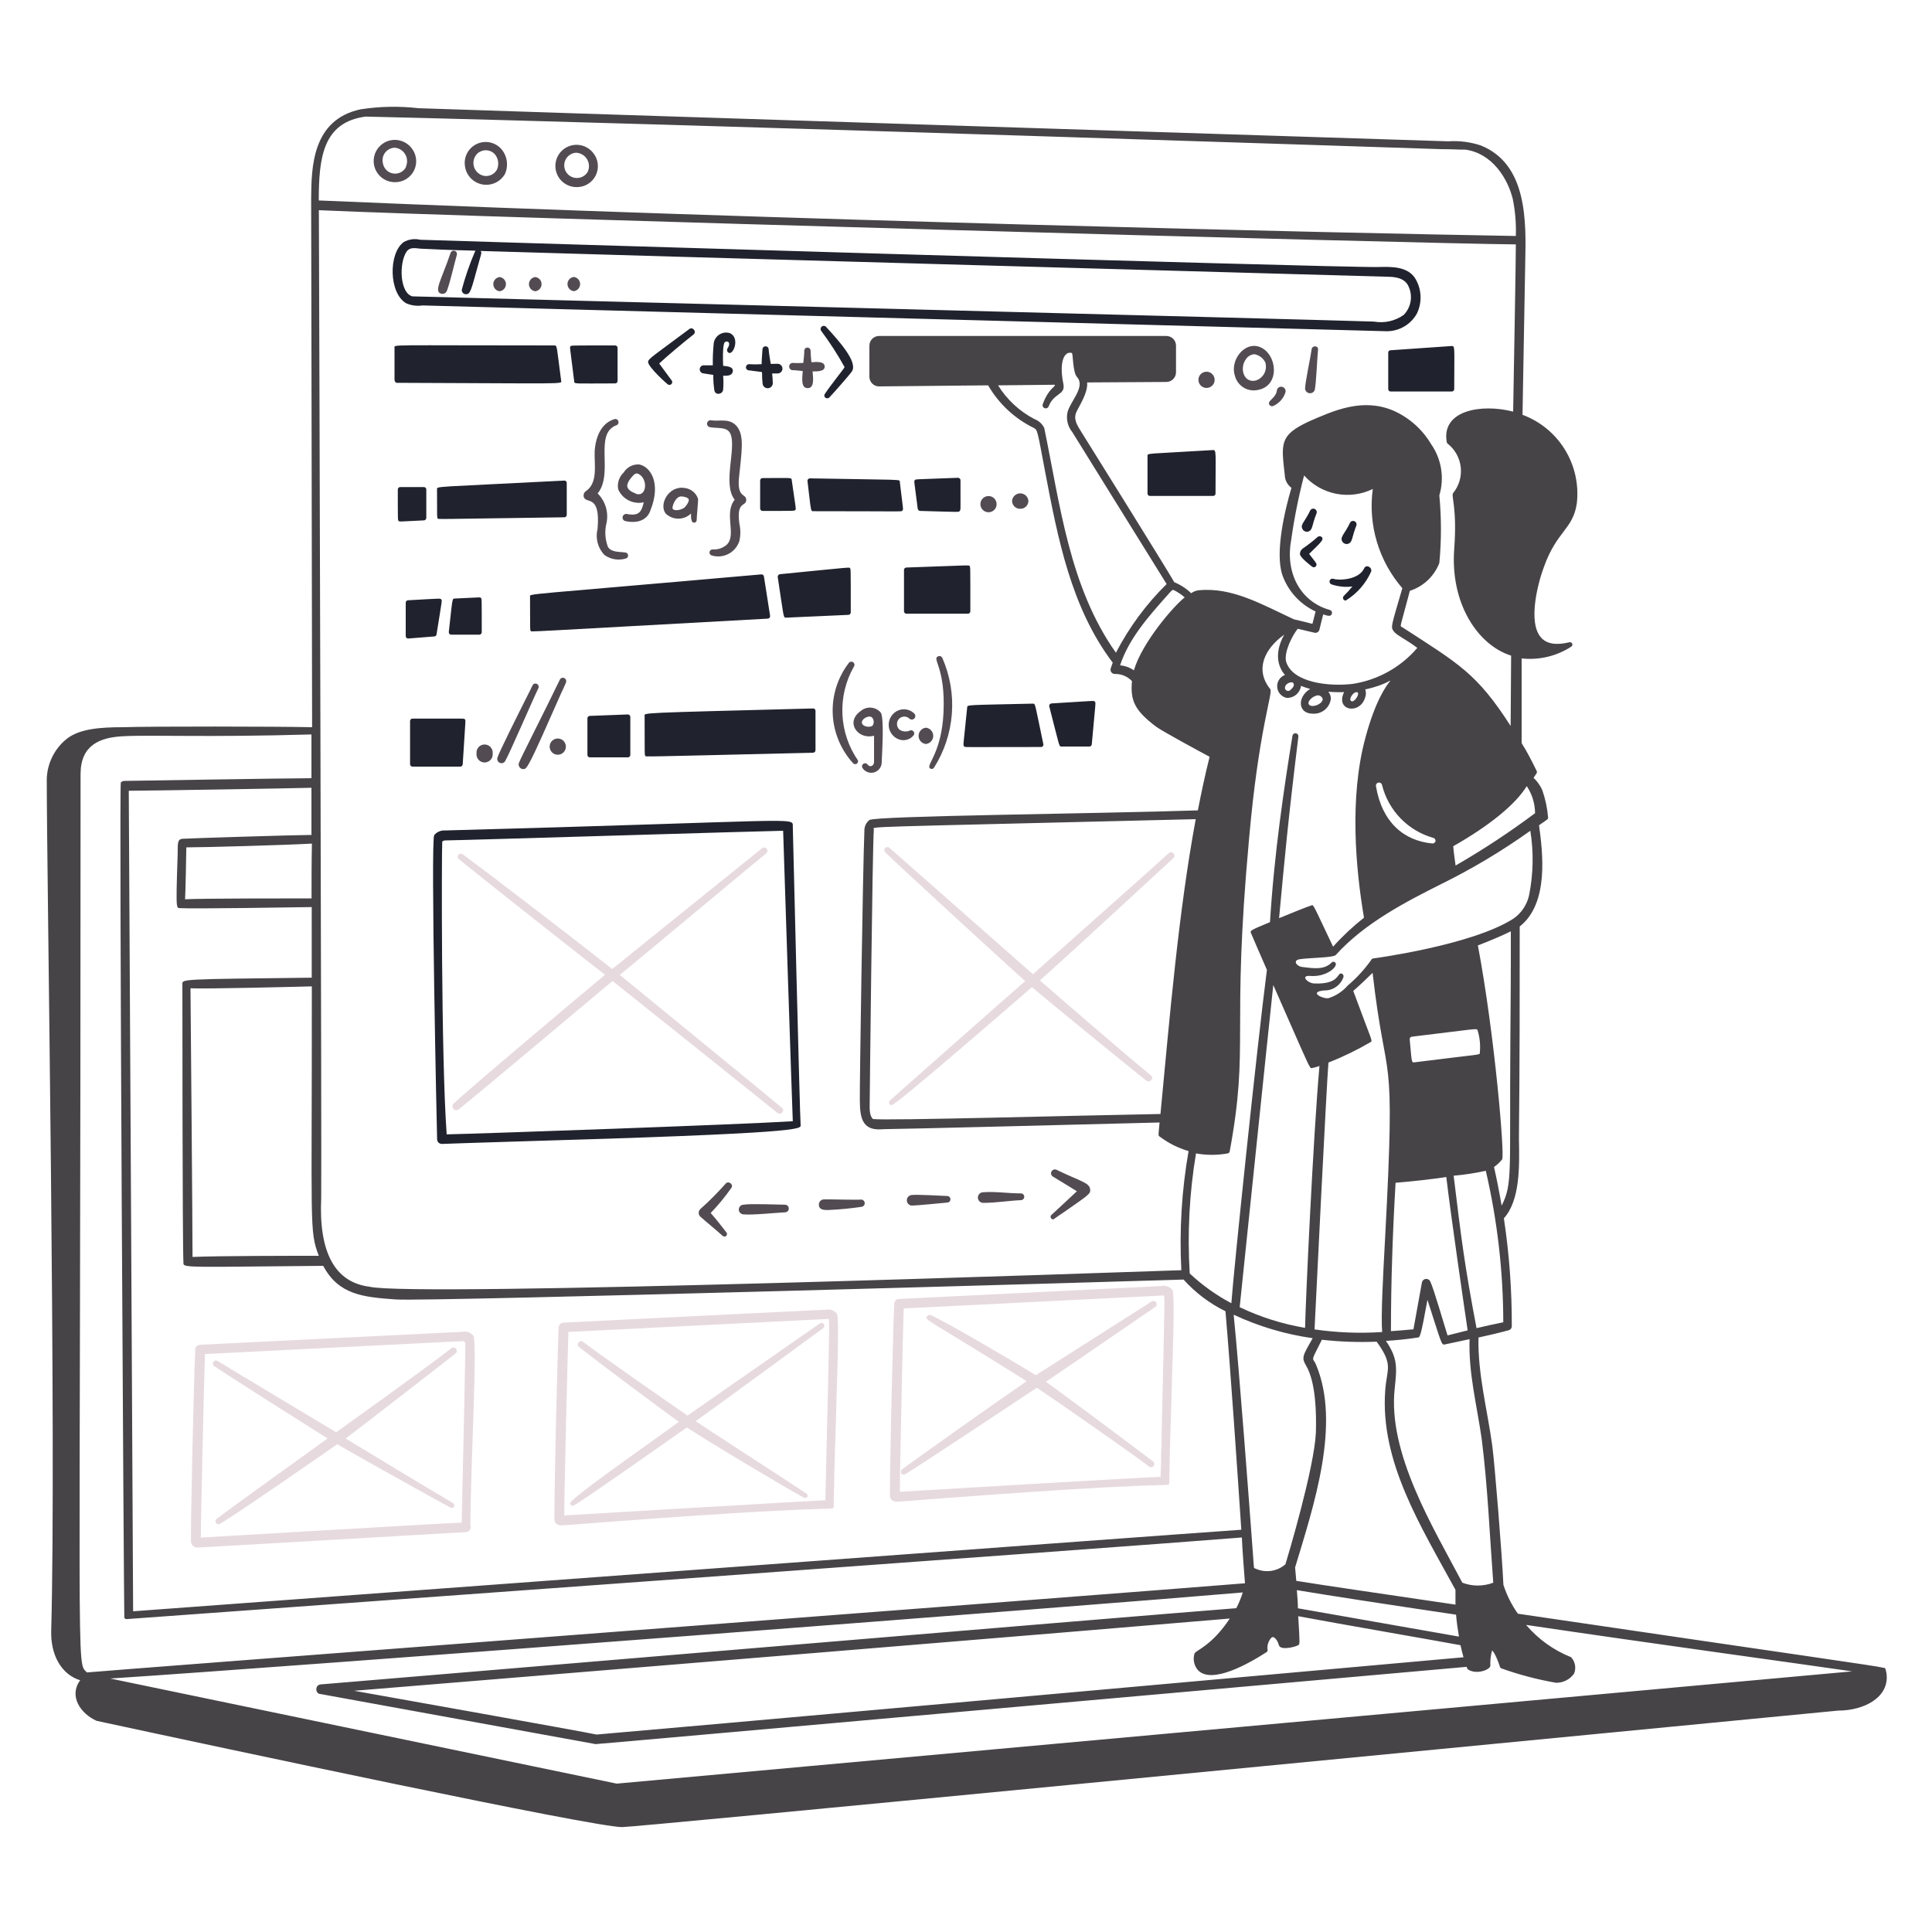 <svg width="164" height="164" viewBox="0 0 164 164" fill="none" xmlns="http://www.w3.org/2000/svg">
<path d="M114.8 49.782C114.567 50.069 114.318 50.343 114.054 50.602C114.026 50.636 114.007 50.677 114.002 50.721C113.996 50.765 114.004 50.809 114.023 50.849C114.042 50.889 114.072 50.922 114.109 50.945C114.147 50.968 114.19 50.98 114.234 50.979C115.185 50.396 115.937 49.538 116.391 48.519C116.506 48.175 115.973 47.863 115.8 48.24C115.349 49.233 113.644 49.29 113.193 49.134C113.131 49.111 113.062 49.114 113.002 49.142C112.942 49.169 112.896 49.22 112.873 49.282C112.85 49.344 112.853 49.412 112.881 49.472C112.908 49.532 112.959 49.579 113.021 49.602C113.592 49.799 114.201 49.861 114.8 49.782ZM111.823 45.6C111.437 45.944 111.029 46.261 110.602 46.551C110.521 46.603 110.456 46.675 110.411 46.76C110.367 46.845 110.345 46.939 110.347 47.035C110.347 47.33 111.381 48.101 111.389 48.109C111.432 48.142 111.486 48.157 111.54 48.154C111.594 48.151 111.645 48.129 111.684 48.091C111.723 48.054 111.748 48.004 111.754 47.95C111.76 47.897 111.747 47.843 111.717 47.798C111.659 47.691 111.331 47.289 111.126 47.019C112.053 46.092 112.471 45.789 112.16 45.559C112.107 45.527 112.045 45.513 111.984 45.52C111.923 45.528 111.866 45.556 111.823 45.6ZM111.11 45.1C111.438 44.952 111.356 44.575 111.75 43.591C111.765 43.556 111.774 43.517 111.775 43.478C111.775 43.44 111.769 43.401 111.754 43.365C111.74 43.329 111.719 43.296 111.692 43.268C111.666 43.24 111.633 43.217 111.598 43.202C111.562 43.186 111.524 43.178 111.485 43.177C111.447 43.176 111.408 43.183 111.372 43.197C111.336 43.211 111.303 43.232 111.275 43.259C111.247 43.286 111.224 43.318 111.208 43.353C110.749 44.313 110.388 44.51 110.536 44.846C110.554 44.902 110.584 44.955 110.623 44.999C110.663 45.043 110.711 45.078 110.766 45.102C110.82 45.127 110.879 45.139 110.938 45.138C110.998 45.138 111.056 45.125 111.11 45.1ZM114.488 46.141C114.816 45.994 114.743 45.608 115.128 44.633C115.16 44.561 115.161 44.479 115.133 44.406C115.104 44.333 115.048 44.275 114.976 44.243C114.905 44.211 114.823 44.21 114.75 44.238C114.677 44.267 114.618 44.323 114.587 44.395C114.21 45.215 113.767 45.559 113.906 45.887C113.925 45.944 113.956 45.996 113.996 46.041C114.036 46.085 114.086 46.12 114.141 46.144C114.196 46.168 114.255 46.18 114.315 46.18C114.375 46.179 114.434 46.166 114.488 46.141ZM47.634 32.316C47.24 29.389 47.314 29.323 47.06 29.323C32.726 29.323 33.489 29.225 33.489 29.528V32.242C33.489 32.357 33.579 32.496 33.694 32.496C48.2 32.546 47.683 32.628 47.634 32.316ZM52.218 29.323C48.298 29.323 48.528 29.323 48.438 29.389C48.347 29.454 48.364 29.331 48.741 32.365C48.741 32.62 48.782 32.546 52.218 32.546C52.272 32.546 52.324 32.524 52.363 32.486C52.401 32.447 52.423 32.395 52.423 32.341V29.52C52.42 29.467 52.398 29.417 52.36 29.38C52.322 29.343 52.271 29.323 52.218 29.323ZM123.23 29.372L118.031 29.733C118.005 29.733 117.98 29.738 117.957 29.748C117.933 29.758 117.912 29.773 117.895 29.791C117.877 29.809 117.863 29.831 117.854 29.855C117.845 29.879 117.841 29.904 117.842 29.93V33.029C117.842 33.084 117.864 33.136 117.902 33.174C117.941 33.213 117.993 33.234 118.047 33.234H123.238C123.292 33.234 123.344 33.213 123.383 33.174C123.421 33.136 123.443 33.084 123.443 33.029C123.443 29.52 123.533 29.364 123.23 29.372ZM36.187 43.968V41.549C36.187 41.495 36.165 41.443 36.127 41.404C36.088 41.366 36.036 41.344 35.982 41.344H33.973C33.918 41.344 33.866 41.366 33.828 41.404C33.789 41.443 33.768 41.495 33.768 41.549C33.768 44.264 33.768 44.132 33.833 44.214C33.899 44.296 33.833 44.28 35.99 44.173C36.042 44.169 36.091 44.146 36.127 44.108C36.164 44.071 36.185 44.021 36.187 43.968ZM47.896 40.795C36.679 41.377 37.097 41.254 37.097 41.549C37.097 44.059 37.097 43.935 37.154 44.009C37.212 44.083 36.58 44.075 47.904 43.911C47.959 43.911 48.011 43.889 48.049 43.851C48.088 43.812 48.109 43.76 48.109 43.706V41C48.111 40.972 48.106 40.944 48.096 40.918C48.085 40.892 48.069 40.868 48.049 40.849C48.029 40.83 48.005 40.815 47.979 40.806C47.952 40.796 47.924 40.792 47.896 40.795ZM64.526 40.787V43.165C64.526 43.219 64.547 43.271 64.586 43.31C64.624 43.348 64.677 43.37 64.731 43.37C67.552 43.37 67.412 43.37 67.502 43.296C67.593 43.222 67.576 43.296 67.207 40.754C67.207 40.508 67.084 40.582 64.747 40.582C64.719 40.579 64.691 40.583 64.664 40.592C64.637 40.602 64.612 40.616 64.592 40.636C64.571 40.655 64.554 40.678 64.543 40.704C64.532 40.73 64.526 40.758 64.526 40.787ZM76.605 43.329C76.695 43.222 76.67 43.329 76.383 40.918C76.383 40.664 76.793 40.754 68.749 40.606C68.72 40.606 68.691 40.612 68.664 40.624C68.638 40.636 68.614 40.653 68.594 40.675C68.575 40.696 68.561 40.722 68.552 40.75C68.543 40.778 68.54 40.807 68.544 40.836C68.856 43.394 68.798 43.394 69.044 43.394C77.08 43.394 76.514 43.46 76.605 43.329ZM78.097 43.37C81.59 43.468 81.377 43.484 81.467 43.37C81.557 43.255 81.533 43.427 81.533 40.762C81.531 40.707 81.507 40.655 81.467 40.617C81.428 40.578 81.375 40.557 81.32 40.557C77.515 40.705 77.736 40.664 77.654 40.762C77.572 40.861 77.597 40.762 77.9 43.165C77.904 43.217 77.925 43.265 77.961 43.303C77.997 43.34 78.045 43.364 78.097 43.37ZM37.056 53.849C37.54 50.815 37.54 50.979 37.45 50.881C37.359 50.782 37.499 50.799 34.629 50.955C34.577 50.959 34.529 50.982 34.494 51.02C34.459 51.058 34.44 51.108 34.44 51.16V53.997C34.44 54.051 34.462 54.103 34.5 54.142C34.539 54.18 34.591 54.202 34.645 54.202L36.9 54.022C36.941 54.013 36.978 53.992 37.006 53.961C37.034 53.93 37.051 53.891 37.056 53.849ZM40.894 53.669C40.894 50.692 40.894 50.856 40.828 50.766C40.762 50.676 40.877 50.709 38.606 50.807C38.368 50.807 38.417 50.807 38.097 53.644C38.094 53.673 38.096 53.703 38.105 53.73C38.114 53.758 38.129 53.784 38.148 53.805C38.167 53.827 38.191 53.844 38.218 53.856C38.244 53.868 38.273 53.874 38.302 53.874H40.688C40.743 53.874 40.795 53.852 40.833 53.814C40.872 53.775 40.894 53.723 40.894 53.669ZM44.993 50.66C44.993 53.628 44.993 53.464 45.051 53.554C45.108 53.644 43.895 53.685 65.182 52.513C65.21 52.511 65.238 52.503 65.263 52.49C65.289 52.476 65.311 52.458 65.329 52.435C65.347 52.413 65.359 52.387 65.367 52.36C65.374 52.332 65.375 52.303 65.371 52.275L64.846 48.929C64.838 48.878 64.81 48.831 64.769 48.799C64.728 48.767 64.676 48.752 64.624 48.757C44.018 50.578 44.993 50.364 44.993 50.66ZM72.218 51.988C72.218 48.093 72.218 48.322 72.152 48.232C72.086 48.142 72.439 48.126 66.207 48.741C66.151 48.749 66.1 48.778 66.065 48.822C66.03 48.866 66.013 48.922 66.018 48.978C66.543 52.414 66.478 52.431 66.724 52.431L72.021 52.193C72.074 52.191 72.124 52.168 72.16 52.13C72.197 52.092 72.218 52.041 72.218 51.988ZM76.736 48.38V51.889C76.736 51.944 76.757 51.996 76.796 52.034C76.834 52.073 76.886 52.094 76.941 52.094H82.164C82.218 52.094 82.271 52.073 82.309 52.034C82.347 51.996 82.369 51.944 82.369 51.889C82.369 47.871 82.369 48.142 82.303 48.052C82.238 47.962 82.623 47.97 76.933 48.175C76.879 48.177 76.829 48.2 76.793 48.238C76.756 48.276 76.736 48.327 76.736 48.38ZM102.959 38.204C97.219 38.556 97.408 38.441 97.408 38.72V41.894C97.408 41.948 97.43 42 97.468 42.039C97.506 42.077 97.558 42.099 97.613 42.099H102.976C103.03 42.099 103.082 42.077 103.121 42.039C103.159 42 103.181 41.948 103.181 41.894C103.181 38.409 103.271 38.187 102.959 38.204ZM39.278 64.878C39.532 60.828 39.541 61.156 39.459 61.065C39.377 60.975 39.705 61 35.014 61C34.96 61 34.908 61.021 34.869 61.06C34.831 61.098 34.809 61.15 34.809 61.205V64.87C34.809 64.924 34.831 64.977 34.869 65.015C34.908 65.053 34.96 65.075 35.014 65.075H39.073C39.126 65.073 39.175 65.052 39.213 65.016C39.251 64.98 39.274 64.93 39.278 64.878ZM50.061 60.77C50.008 60.772 49.958 60.795 49.921 60.833C49.885 60.871 49.864 60.922 49.864 60.975V64.083C49.864 64.137 49.886 64.189 49.924 64.228C49.963 64.266 50.015 64.288 50.069 64.288H53.3C53.354 64.288 53.407 64.266 53.445 64.228C53.483 64.189 53.505 64.137 53.505 64.083V60.852C53.503 60.797 53.48 60.745 53.44 60.707C53.4 60.668 53.347 60.647 53.292 60.647L50.061 60.77ZM69.011 60.139C53.948 60.532 54.719 60.491 54.719 60.786C54.719 64.272 54.719 64.067 54.776 64.157C54.834 64.247 53.956 64.255 69.028 63.894C69.08 63.89 69.129 63.867 69.165 63.829C69.201 63.791 69.223 63.742 69.225 63.689V60.344C69.226 60.316 69.221 60.288 69.211 60.262C69.2 60.236 69.184 60.212 69.164 60.193C69.144 60.173 69.12 60.159 69.094 60.149C69.067 60.14 69.039 60.136 69.011 60.139ZM82.099 60.065C81.754 63.443 81.746 63.238 81.836 63.345C81.926 63.452 81.401 63.41 88.347 63.41C88.381 63.414 88.415 63.408 88.447 63.395C88.478 63.381 88.506 63.36 88.527 63.333C88.548 63.306 88.562 63.275 88.568 63.241C88.574 63.207 88.571 63.172 88.56 63.14C87.838 59.737 87.912 59.72 87.666 59.729C81.926 59.86 82.123 59.811 82.099 60.065ZM90.11 63.37H92.472C92.523 63.37 92.573 63.35 92.611 63.315C92.649 63.28 92.672 63.232 92.677 63.181C93.021 59.417 93.029 59.655 92.931 59.556C92.832 59.458 93.078 59.483 89.249 59.712C89.219 59.715 89.191 59.724 89.165 59.739C89.139 59.754 89.117 59.774 89.1 59.798C89.083 59.822 89.071 59.849 89.066 59.879C89.06 59.908 89.061 59.938 89.069 59.967C89.971 63.468 89.888 63.37 90.11 63.37ZM58.515 27.929C55.457 30.217 55.03 30.438 55.014 30.725C55.014 31.16 56.654 32.628 56.711 32.644C56.757 32.669 56.809 32.678 56.861 32.671C56.912 32.663 56.959 32.639 56.996 32.601C57.032 32.564 57.055 32.516 57.061 32.465C57.068 32.413 57.057 32.361 57.031 32.316C56.777 31.98 56.154 31.135 55.957 30.857C56.359 30.463 58.064 29.02 58.868 28.396C59.163 28.167 58.81 27.708 58.515 27.929ZM70.094 27.716C70.043 27.676 69.98 27.656 69.916 27.658C69.852 27.661 69.791 27.686 69.744 27.729C69.697 27.773 69.666 27.831 69.658 27.895C69.65 27.959 69.665 28.023 69.7 28.077C70.434 29.057 71.1 30.087 71.693 31.16C71.693 31.242 70.496 32.702 70.012 33.448C69.978 33.496 69.965 33.555 69.974 33.613C69.983 33.671 70.014 33.723 70.061 33.759C70.107 33.793 70.163 33.812 70.221 33.812C70.278 33.812 70.334 33.793 70.381 33.759C70.84 33.275 72.144 31.791 72.324 31.512C72.816 30.717 71.242 28.962 70.094 27.716ZM61.968 28.282C61.823 28.235 61.67 28.219 61.52 28.236C61.369 28.253 61.223 28.302 61.093 28.38C60.962 28.457 60.85 28.562 60.763 28.686C60.677 28.811 60.617 28.952 60.59 29.102C60.524 29.736 60.496 30.374 60.508 31.012H59.688C59.607 31.025 59.533 31.066 59.479 31.128C59.426 31.191 59.397 31.27 59.397 31.353C59.397 31.435 59.426 31.514 59.479 31.577C59.533 31.639 59.607 31.68 59.688 31.693L60.549 31.824C60.543 32.263 60.573 32.702 60.639 33.136C60.713 33.579 61.336 33.489 61.385 33.079C61.418 32.686 61.418 32.291 61.385 31.898C61.771 31.898 62.148 31.898 62.205 31.521C62.263 31.143 61.771 31.086 61.385 31.053C61.312 29.348 61.484 29.093 61.517 29.052C61.738 28.88 62.09 29.052 61.763 29.569C61.724 29.626 61.709 29.695 61.722 29.763C61.734 29.83 61.772 29.89 61.828 29.93C62.222 30.225 62.853 28.7 61.968 28.282ZM64.649 30.914C64.294 30.938 63.938 30.938 63.583 30.914C63.513 30.914 63.447 30.942 63.397 30.991C63.348 31.04 63.321 31.107 63.321 31.176C63.321 31.246 63.348 31.313 63.397 31.362C63.447 31.411 63.513 31.439 63.583 31.439L64.403 31.545C64.854 31.611 64.608 31.43 64.731 32.521C64.731 32.636 64.777 32.747 64.858 32.828C64.94 32.91 65.05 32.956 65.165 32.956C65.281 32.956 65.391 32.91 65.473 32.828C65.554 32.747 65.6 32.636 65.6 32.521C65.595 32.247 65.576 31.973 65.543 31.701H66.01C66.119 31.701 66.223 31.658 66.3 31.581C66.377 31.504 66.42 31.4 66.42 31.291C66.42 31.182 66.377 31.078 66.3 31.001C66.223 30.924 66.119 30.881 66.01 30.881C65.329 30.881 65.428 30.93 65.412 30.799C65.346 30.422 65.28 30.036 65.248 29.659C65.248 29.59 65.22 29.523 65.171 29.474C65.121 29.424 65.055 29.397 64.985 29.397C64.915 29.397 64.849 29.424 64.799 29.474C64.75 29.523 64.723 29.59 64.723 29.659C64.682 30.184 64.649 30.717 64.649 30.914Z" fill="#20232e"/>
<path d="M68.88 30.75C68.838 30.41 68.814 30.067 68.806 29.725C68.795 29.662 68.762 29.605 68.714 29.564C68.665 29.524 68.603 29.501 68.54 29.501C68.476 29.501 68.414 29.524 68.366 29.564C68.317 29.605 68.284 29.662 68.273 29.725C68.273 30.094 68.224 30.438 68.191 30.807C67.877 30.827 67.562 30.827 67.248 30.807C67.175 30.819 67.109 30.857 67.061 30.913C67.013 30.969 66.987 31.041 66.987 31.115C66.987 31.189 67.013 31.26 67.061 31.317C67.109 31.373 67.175 31.41 67.248 31.422C67.552 31.422 67.83 31.471 68.142 31.496C68.076 32.218 68.011 32.947 68.56 32.947C69.11 32.947 69.044 32.209 68.978 31.529C69.429 31.529 70.02 31.529 70.003 31.102C69.987 30.676 69.356 30.709 68.88 30.75ZM52.218 35.563C51.184 35.834 50.578 36.859 50.479 38.294C50.438 39.483 50.774 40.992 49.733 41.689C49.661 41.737 49.604 41.806 49.571 41.886C49.537 41.966 49.528 42.054 49.544 42.14C49.692 42.861 50.988 41.828 50.725 44.895C50.626 45.285 50.628 45.694 50.732 46.083C50.835 46.472 51.036 46.828 51.316 47.117C51.574 47.3 51.871 47.422 52.183 47.473C52.496 47.524 52.816 47.503 53.12 47.412C53.176 47.398 53.226 47.365 53.262 47.319C53.297 47.273 53.317 47.216 53.317 47.158C53.317 47.1 53.297 47.043 53.262 46.997C53.226 46.951 53.176 46.918 53.12 46.904C52.554 46.822 51.898 46.904 51.603 46.42C51.352 45.756 51.315 45.031 51.496 44.345C51.578 43.904 51.552 43.45 51.419 43.021C51.286 42.593 51.051 42.203 50.733 41.885C52.136 40.172 50.348 36.769 52.373 36.08C52.426 36.048 52.467 35.999 52.489 35.941C52.511 35.884 52.513 35.82 52.495 35.761C52.477 35.702 52.44 35.651 52.39 35.615C52.34 35.579 52.279 35.561 52.218 35.563ZM62.509 36.145C61.894 35.465 61.033 35.793 60.377 35.678C60.338 35.67 60.299 35.669 60.261 35.677C60.222 35.684 60.185 35.699 60.153 35.72C60.12 35.741 60.092 35.769 60.07 35.801C60.048 35.833 60.032 35.869 60.024 35.908C60.016 35.946 60.015 35.985 60.023 36.024C60.03 36.062 60.044 36.099 60.066 36.132C60.087 36.164 60.115 36.192 60.147 36.215C60.179 36.237 60.215 36.252 60.254 36.26C60.942 36.391 61.713 36.195 62 36.818C62.541 38.015 61.303 41.106 62.369 42.418C61.418 43.575 62.55 45.403 61.697 46.231C61.377 46.514 60.959 46.662 60.532 46.641C60.469 46.63 60.403 46.643 60.349 46.677C60.294 46.711 60.253 46.764 60.235 46.826C60.217 46.887 60.222 46.954 60.249 47.012C60.277 47.071 60.325 47.117 60.385 47.142C60.621 47.218 60.87 47.247 61.118 47.227C61.365 47.207 61.607 47.138 61.828 47.025C62.049 46.911 62.245 46.755 62.405 46.566C62.566 46.376 62.687 46.157 62.763 45.92C62.872 45.44 62.872 44.941 62.763 44.46C62.492 42.5 63.329 43.033 63.345 42.451C63.361 41.869 62.582 42.32 62.722 40.623C62.943 38.4 63.23 36.941 62.509 36.145Z" fill="#534B52"/>
<path d="M54.259 39.425C53.997 39.409 53.736 39.464 53.503 39.585C53.27 39.707 53.075 39.89 52.939 40.114C52.746 40.294 52.603 40.521 52.522 40.772C52.442 41.023 52.427 41.291 52.48 41.549C52.66 41.953 52.974 42.281 53.368 42.48C53.763 42.678 54.214 42.735 54.645 42.64C54.456 43.46 54.235 43.837 53.177 43.624C53.103 43.619 53.031 43.641 52.971 43.685C52.912 43.729 52.871 43.792 52.854 43.864C52.837 43.936 52.846 44.011 52.88 44.077C52.914 44.143 52.969 44.194 53.038 44.222C54.005 44.452 54.923 44.222 55.219 43.304C56.137 41 55.219 39.614 54.259 39.425ZM53.956 41.886C53.423 41.697 53.292 41.475 53.251 41.312C53.21 41.148 53.325 40.852 53.554 40.582C53.784 40.311 53.931 40.123 54.161 40.213C55.03 40.582 54.94 42.255 53.956 41.91V41.886ZM58.146 41.426C56.76 41.18 55.908 42.82 56.506 43.591C56.794 43.871 57.179 44.027 57.58 44.027C57.981 44.027 58.367 43.871 58.655 43.591C58.655 43.796 58.654 44.026 58.704 44.149C58.706 44.206 58.728 44.26 58.768 44.3C58.807 44.341 58.86 44.366 58.917 44.37C58.974 44.37 59.029 44.348 59.071 44.308C59.112 44.269 59.136 44.214 59.138 44.157C59.138 43.845 59.286 42.435 59.253 42.337C59.172 42.096 59.026 41.884 58.83 41.723C58.634 41.562 58.397 41.459 58.146 41.426ZM58.474 42.419C58.474 42.664 58.171 43.058 58.023 43.14C57.613 43.361 57.203 43.345 57.105 43.197C57.006 43.05 57.326 42.14 57.826 42.14C58.015 42.14 58.433 42.222 58.474 42.419ZM106.682 29.381C105.493 29.167 104.378 30.684 104.845 31.963C104.954 32.333 105.19 32.652 105.511 32.865C105.832 33.078 106.217 33.171 106.6 33.128C108.863 32.89 108.396 29.7 106.682 29.381ZM106.6 32.3C105.559 32.546 105.19 31.226 105.78 30.463C105.86 30.348 105.965 30.253 106.087 30.184C106.209 30.116 106.345 30.077 106.485 30.069C106.681 30.105 106.866 30.185 107.026 30.305C107.185 30.424 107.315 30.58 107.404 30.758C107.501 31.069 107.471 31.406 107.321 31.695C107.17 31.984 106.911 32.202 106.6 32.3ZM111.34 29.643C111.266 30.233 110.79 32.431 110.782 33.005C110.793 33.099 110.835 33.187 110.902 33.255C110.969 33.322 111.056 33.365 111.15 33.378C111.245 33.39 111.34 33.37 111.422 33.322C111.504 33.274 111.567 33.2 111.602 33.111C111.733 32.538 111.815 30.266 111.881 29.7C111.946 29.331 111.389 29.29 111.34 29.643ZM108.847 32.841C108.796 32.826 108.744 32.823 108.692 32.831C108.64 32.838 108.591 32.857 108.547 32.886C108.503 32.915 108.466 32.953 108.439 32.998C108.411 33.042 108.394 33.092 108.388 33.144C108.314 33.817 107.51 34.022 107.764 34.374C107.799 34.426 107.852 34.463 107.913 34.478C107.973 34.493 108.037 34.485 108.092 34.456C108.334 34.347 108.55 34.188 108.726 33.991C108.903 33.793 109.036 33.56 109.117 33.308C109.131 33.26 109.135 33.209 109.128 33.159C109.122 33.109 109.106 33.061 109.081 33.018C109.055 32.974 109.022 32.936 108.982 32.906C108.941 32.875 108.896 32.853 108.847 32.841ZM103.107 32.242C103.107 32.06 103.034 31.884 102.905 31.755C102.776 31.626 102.601 31.553 102.418 31.553C102.235 31.553 102.06 31.626 101.931 31.755C101.802 31.884 101.729 32.06 101.729 32.242C101.729 32.425 101.802 32.6 101.931 32.729C102.06 32.859 102.235 32.931 102.418 32.931C102.601 32.931 102.776 32.859 102.905 32.729C103.034 32.6 103.107 32.425 103.107 32.242ZM83.222 42.796C83.222 42.978 83.294 43.154 83.424 43.283C83.553 43.412 83.728 43.484 83.911 43.484C84.093 43.484 84.268 43.412 84.398 43.283C84.527 43.154 84.599 42.978 84.599 42.796C84.599 42.613 84.527 42.438 84.398 42.309C84.268 42.179 84.093 42.107 83.911 42.107C83.728 42.107 83.553 42.179 83.424 42.309C83.294 42.438 83.222 42.613 83.222 42.796ZM41.82 63.96C41.831 63.864 41.821 63.766 41.791 63.674C41.761 63.582 41.713 63.497 41.648 63.425C41.584 63.353 41.505 63.295 41.416 63.256C41.328 63.217 41.232 63.196 41.135 63.196C41.038 63.196 40.943 63.217 40.854 63.256C40.766 63.295 40.687 63.353 40.622 63.425C40.558 63.497 40.509 63.582 40.48 63.674C40.45 63.766 40.44 63.864 40.451 63.96C40.44 64.056 40.45 64.153 40.48 64.246C40.509 64.338 40.558 64.423 40.622 64.495C40.687 64.567 40.766 64.624 40.854 64.664C40.943 64.703 41.038 64.724 41.135 64.724C41.232 64.724 41.328 64.703 41.416 64.664C41.505 64.624 41.584 64.567 41.648 64.495C41.713 64.423 41.761 64.338 41.791 64.246C41.821 64.153 41.831 64.056 41.82 63.96ZM46.658 63.378C46.658 63.56 46.73 63.736 46.86 63.865C46.989 63.994 47.164 64.067 47.347 64.067C47.529 64.067 47.705 63.994 47.834 63.865C47.963 63.736 48.036 63.56 48.036 63.378C48.036 63.195 47.963 63.02 47.834 62.891C47.705 62.761 47.529 62.689 47.347 62.689C47.164 62.689 46.989 62.761 46.86 62.891C46.73 63.02 46.658 63.195 46.658 63.378ZM78.597 61.77C78.426 61.789 78.268 61.87 78.154 61.998C78.039 62.126 77.975 62.292 77.975 62.463C77.975 62.635 78.039 62.801 78.154 62.929C78.268 63.057 78.426 63.138 78.597 63.156C78.768 63.138 78.926 63.057 79.04 62.929C79.155 62.801 79.219 62.635 79.219 62.463C79.219 62.292 79.155 62.126 79.04 61.998C78.926 61.87 78.768 61.789 78.597 61.77ZM86.608 43.189C86.699 43.192 86.79 43.175 86.875 43.142C86.959 43.108 87.036 43.057 87.1 42.993C87.165 42.928 87.216 42.851 87.249 42.767C87.283 42.682 87.299 42.592 87.297 42.501C87.278 42.33 87.198 42.172 87.07 42.057C86.942 41.943 86.776 41.879 86.604 41.879C86.433 41.879 86.267 41.943 86.139 42.057C86.011 42.172 85.93 42.33 85.911 42.501C85.909 42.592 85.926 42.684 85.96 42.769C85.994 42.854 86.046 42.931 86.111 42.996C86.176 43.06 86.254 43.111 86.34 43.144C86.425 43.177 86.517 43.193 86.608 43.189ZM42.41 24.723C42.558 24.706 42.694 24.635 42.793 24.524C42.892 24.413 42.947 24.269 42.947 24.12C42.947 23.971 42.892 23.828 42.793 23.717C42.694 23.606 42.558 23.535 42.41 23.517C42.263 23.535 42.126 23.606 42.028 23.717C41.929 23.828 41.874 23.971 41.874 24.12C41.874 24.269 41.929 24.413 42.028 24.524C42.126 24.635 42.263 24.706 42.41 24.723ZM45.436 24.723C45.584 24.706 45.72 24.635 45.819 24.524C45.918 24.413 45.972 24.269 45.972 24.12C45.972 23.971 45.918 23.828 45.819 23.717C45.72 23.606 45.584 23.535 45.436 23.517C45.288 23.535 45.152 23.606 45.053 23.717C44.954 23.828 44.9 23.971 44.9 24.12C44.9 24.269 44.954 24.413 45.053 24.524C45.152 24.635 45.288 24.706 45.436 24.723ZM48.708 24.715C48.856 24.698 48.992 24.627 49.091 24.515C49.19 24.404 49.244 24.261 49.244 24.112C49.244 23.963 49.19 23.82 49.091 23.709C48.992 23.598 48.856 23.527 48.708 23.509C48.56 23.527 48.424 23.598 48.325 23.709C48.226 23.82 48.172 23.963 48.172 24.112C48.172 24.261 48.226 24.404 48.325 24.515C48.424 24.627 48.56 24.698 48.708 24.715ZM45.699 58.425C45.72 58.382 45.73 58.333 45.727 58.285C45.724 58.236 45.708 58.19 45.682 58.149C45.655 58.109 45.619 58.076 45.576 58.054C45.533 58.032 45.484 58.021 45.436 58.023C45.223 58.023 45.182 58.245 45.018 58.564C43.878 60.828 42.345 63.894 42.23 64.304C42.199 64.391 42.203 64.486 42.24 64.57C42.278 64.654 42.346 64.721 42.431 64.757C42.516 64.792 42.611 64.794 42.697 64.762C42.783 64.73 42.854 64.666 42.894 64.583C43.181 64.132 45.412 58.974 45.699 58.425ZM48.019 57.67C47.995 57.628 47.959 57.593 47.917 57.568C47.875 57.543 47.826 57.53 47.777 57.53C47.728 57.53 47.68 57.543 47.638 57.568C47.595 57.593 47.56 57.628 47.535 57.67C46.182 60.483 44.116 64.493 44.034 64.805C44.022 64.862 44.023 64.922 44.036 64.98C44.05 65.037 44.076 65.091 44.113 65.137C44.15 65.183 44.196 65.221 44.249 65.247C44.302 65.273 44.36 65.287 44.419 65.288C44.739 65.288 44.846 65.182 47.634 58.843C48.027 57.982 48.142 57.859 48.019 57.67ZM72.824 64.542C72.024 63.381 71.568 62.018 71.509 60.609C71.449 59.201 71.789 57.804 72.488 56.58C72.527 56.521 72.541 56.449 72.528 56.38C72.514 56.311 72.473 56.25 72.414 56.211C72.355 56.172 72.284 56.158 72.214 56.171C72.145 56.185 72.084 56.226 72.045 56.285C71.095 57.527 70.615 59.064 70.688 60.626C70.762 62.188 71.385 63.674 72.447 64.821C72.489 64.852 72.54 64.868 72.593 64.868C72.645 64.868 72.696 64.851 72.738 64.82C72.78 64.789 72.811 64.745 72.826 64.695C72.842 64.645 72.841 64.592 72.824 64.542Z" fill="#534B52"/>
<path d="M79.638 55.711C79.064 55.932 80.278 56.613 80.089 60.524C79.925 63.804 78.704 64.846 78.9 65.174C78.921 65.204 78.95 65.229 78.982 65.246C79.015 65.263 79.052 65.272 79.089 65.272C79.126 65.272 79.162 65.263 79.195 65.246C79.228 65.229 79.256 65.204 79.278 65.174C80.152 63.797 80.675 62.227 80.799 60.601C80.924 58.975 80.646 57.343 79.991 55.85C79.962 55.785 79.909 55.734 79.843 55.708C79.777 55.682 79.704 55.683 79.638 55.711ZM73.046 60.368C71.717 61.319 72.841 62.828 74.194 62.451V64.673C74.194 65.01 73.849 65.182 73.644 64.895C73.605 64.842 73.547 64.805 73.482 64.793C73.417 64.781 73.35 64.794 73.294 64.829C73.238 64.864 73.197 64.919 73.18 64.983C73.163 65.047 73.17 65.115 73.201 65.174C73.299 65.334 73.446 65.46 73.62 65.531C73.793 65.603 73.986 65.618 74.168 65.573C74.351 65.528 74.515 65.426 74.636 65.282C74.757 65.138 74.829 64.959 74.841 64.772C74.841 64.509 75.096 60.918 74.759 60.483C74.655 60.362 74.528 60.263 74.385 60.191C74.242 60.12 74.086 60.078 73.926 60.067C73.767 60.056 73.607 60.077 73.456 60.129C73.304 60.181 73.165 60.262 73.046 60.368ZM74.005 60.885C74.094 60.976 74.149 61.094 74.163 61.221C74.176 61.347 74.147 61.474 74.079 61.582C73.898 61.779 73.259 61.713 73.168 61.385C73.078 61.057 73.71 60.68 74.005 60.885ZM76.498 60.229C76.216 60.285 75.96 60.432 75.769 60.647C75.578 60.863 75.462 61.134 75.44 61.421C75.418 61.708 75.49 61.994 75.645 62.236C75.801 62.479 76.031 62.663 76.301 62.763C76.524 62.846 76.769 62.855 76.998 62.789C77.227 62.722 77.428 62.584 77.572 62.394C77.601 62.342 77.613 62.282 77.605 62.224C77.597 62.165 77.57 62.11 77.528 62.069C77.486 62.027 77.432 62 77.373 61.992C77.314 61.984 77.254 61.995 77.203 62.025C76.981 62.156 76.203 62.156 76.145 61.516C76.132 61.389 76.157 61.261 76.219 61.15C76.281 61.038 76.375 60.948 76.49 60.892C76.604 60.835 76.733 60.816 76.859 60.835C76.985 60.854 77.102 60.912 77.195 61C77.252 61.054 77.329 61.083 77.408 61.081C77.488 61.079 77.563 61.045 77.617 60.987C77.671 60.93 77.701 60.853 77.698 60.774C77.696 60.694 77.662 60.619 77.605 60.565C77.461 60.424 77.285 60.32 77.092 60.262C76.9 60.203 76.696 60.192 76.498 60.229ZM37.433 24.928C37.514 24.954 37.601 24.954 37.682 24.928C37.764 24.901 37.834 24.85 37.884 24.78C38.072 24.526 38.614 22.197 38.778 21.64C38.799 21.569 38.792 21.493 38.758 21.427C38.723 21.362 38.664 21.313 38.593 21.291C38.523 21.269 38.446 21.277 38.381 21.311C38.315 21.346 38.266 21.405 38.245 21.476C37.458 23.78 36.81 24.731 37.433 24.928ZM61.59 100.483C60.918 101.244 60.2 101.964 59.442 102.639C59.4 102.68 59.367 102.73 59.344 102.784C59.321 102.838 59.309 102.896 59.309 102.955C59.309 103.014 59.321 103.072 59.344 103.126C59.367 103.18 59.4 103.229 59.442 103.271C60.073 103.836 60.737 104.353 61.344 104.911C61.389 104.945 61.443 104.964 61.5 104.964C61.556 104.964 61.611 104.945 61.656 104.911C61.691 104.868 61.71 104.814 61.71 104.759C61.71 104.704 61.691 104.65 61.656 104.607C61.221 104.041 60.786 103.484 60.327 102.967C60.96 102.31 61.541 101.606 62.066 100.86C62.32 100.54 61.82 100.187 61.59 100.483ZM89.38 103.508C89.478 103.508 89.38 103.508 90.438 102.811C92.397 101.434 92.594 101.344 92.537 100.95C92.463 100.376 91.717 100.286 89.708 99.31C89.632 99.268 89.542 99.257 89.458 99.281C89.374 99.305 89.303 99.361 89.261 99.437C89.219 99.513 89.208 99.603 89.232 99.687C89.256 99.771 89.312 99.842 89.388 99.884C89.765 100.097 90.954 100.843 91.413 101.122C90.225 102.237 89.216 103.164 89.216 103.164C89.194 103.196 89.181 103.233 89.179 103.271C89.176 103.31 89.183 103.348 89.2 103.383C89.216 103.418 89.241 103.448 89.273 103.47C89.305 103.492 89.341 103.505 89.38 103.508ZM83.46 102.106C84.558 102.106 85.6 101.926 86.657 101.877C86.734 101.877 86.807 101.846 86.86 101.793C86.914 101.739 86.945 101.666 86.945 101.59C86.945 101.514 86.914 101.441 86.86 101.387C86.807 101.333 86.734 101.303 86.657 101.303C85.583 101.303 84.558 101.13 83.46 101.204C83.34 101.204 83.225 101.252 83.141 101.336C83.056 101.421 83.008 101.536 83.008 101.655C83.008 101.775 83.056 101.89 83.141 101.974C83.225 102.059 83.34 102.106 83.46 102.106ZM77.367 102.336C77.892 102.336 80.155 102.098 80.401 102.082C80.475 102.082 80.546 102.052 80.598 102C80.65 101.948 80.68 101.877 80.68 101.803C80.68 101.729 80.65 101.658 80.598 101.606C80.546 101.553 80.475 101.524 80.401 101.524C80.155 101.524 77.892 101.376 77.367 101.442C77.259 101.457 77.16 101.51 77.088 101.592C77.016 101.674 76.977 101.78 76.977 101.889C76.977 101.998 77.016 102.103 77.088 102.186C77.16 102.268 77.259 102.321 77.367 102.336ZM69.938 101.811C69.881 101.812 69.824 101.824 69.772 101.847C69.72 101.87 69.672 101.903 69.633 101.944C69.593 101.985 69.562 102.034 69.541 102.087C69.52 102.14 69.51 102.197 69.511 102.254C69.511 102.738 70.011 102.713 70.331 102.713C71.273 102.67 72.211 102.58 73.144 102.442C73.217 102.43 73.283 102.393 73.331 102.337C73.379 102.28 73.405 102.209 73.405 102.135C73.405 102.061 73.379 101.99 73.331 101.933C73.283 101.877 73.217 101.839 73.144 101.827C72.594 101.868 70.463 101.795 69.938 101.811ZM66.633 102.262C66.026 102.262 63.714 102.155 63.123 102.262C63.015 102.262 62.91 102.305 62.834 102.382C62.757 102.459 62.714 102.563 62.714 102.672C62.714 102.781 62.757 102.885 62.834 102.962C62.91 103.039 63.015 103.082 63.123 103.082C63.739 103.164 66.034 102.934 66.633 102.91C66.719 102.91 66.801 102.876 66.862 102.815C66.923 102.754 66.957 102.672 66.957 102.586C66.957 102.5 66.923 102.418 66.862 102.357C66.801 102.296 66.719 102.262 66.633 102.262ZM34.916 12.546C34.725 12.309 34.478 12.124 34.197 12.008C33.916 11.893 33.61 11.85 33.308 11.885C33.006 11.92 32.718 12.031 32.471 12.208C32.223 12.385 32.025 12.621 31.894 12.895C31.763 13.17 31.704 13.473 31.722 13.776C31.74 14.079 31.835 14.373 31.997 14.63C32.16 14.887 32.385 15.098 32.652 15.244C32.918 15.39 33.218 15.466 33.522 15.465C33.862 15.47 34.197 15.378 34.487 15.198C34.776 15.019 35.008 14.76 35.155 14.453C35.302 14.145 35.357 13.802 35.315 13.464C35.272 13.126 35.134 12.807 34.916 12.546ZM34.465 14.186C34.361 14.379 34.2 14.534 34.004 14.631C33.808 14.728 33.586 14.761 33.37 14.726C33.154 14.691 32.955 14.589 32.8 14.435C32.645 14.28 32.541 14.082 32.505 13.866C32.465 13.711 32.461 13.55 32.493 13.393C32.524 13.237 32.59 13.089 32.686 12.962C32.782 12.834 32.906 12.73 33.047 12.657C33.189 12.583 33.346 12.543 33.505 12.538C33.691 12.553 33.87 12.614 34.028 12.715C34.185 12.815 34.315 12.953 34.407 13.115C34.499 13.278 34.55 13.46 34.556 13.646C34.562 13.833 34.522 14.018 34.44 14.186H34.465ZM42.64 12.751C42.404 12.442 42.072 12.219 41.697 12.116C41.322 12.013 40.924 12.036 40.563 12.181C40.202 12.326 39.898 12.586 39.699 12.919C39.5 13.253 39.415 13.643 39.458 14.03C39.495 14.417 39.654 14.783 39.913 15.073C40.171 15.364 40.516 15.565 40.896 15.646C41.277 15.727 41.673 15.685 42.028 15.526C42.383 15.367 42.678 15.098 42.87 14.76C43.013 14.435 43.068 14.077 43.027 13.724C42.987 13.371 42.853 13.035 42.64 12.751ZM40.672 12.923C40.877 12.788 41.123 12.731 41.366 12.761C41.61 12.791 41.834 12.906 42 13.087C42.153 13.267 42.251 13.487 42.283 13.721C42.315 13.955 42.28 14.193 42.181 14.407C42.076 14.591 41.918 14.74 41.728 14.834C41.538 14.927 41.325 14.961 41.115 14.932C40.897 14.895 40.696 14.795 40.535 14.643C40.375 14.492 40.263 14.296 40.214 14.081C40.165 13.866 40.18 13.641 40.259 13.435C40.338 13.229 40.476 13.051 40.656 12.923H40.672ZM50.34 12.964C50.15 12.727 49.903 12.542 49.622 12.427C49.341 12.311 49.036 12.269 48.734 12.303C48.433 12.338 48.145 12.448 47.897 12.624C47.65 12.8 47.451 13.036 47.32 13.31C47.188 13.584 47.129 13.886 47.146 14.189C47.163 14.492 47.257 14.786 47.418 15.043C47.58 15.3 47.804 15.512 48.07 15.659C48.335 15.806 48.634 15.883 48.938 15.883C49.279 15.89 49.615 15.799 49.906 15.62C50.197 15.441 50.43 15.182 50.578 14.875C50.725 14.567 50.782 14.223 50.739 13.884C50.697 13.546 50.558 13.226 50.34 12.964ZM49.88 14.604C49.783 14.76 49.647 14.889 49.486 14.977C49.325 15.066 49.144 15.111 48.96 15.11C48.776 15.108 48.595 15.06 48.436 14.968C48.276 14.877 48.142 14.746 48.048 14.588C47.953 14.431 47.901 14.251 47.895 14.068C47.89 13.884 47.932 13.701 48.017 13.538C48.102 13.375 48.228 13.237 48.382 13.136C48.536 13.036 48.713 12.976 48.897 12.964C49.086 12.971 49.272 13.025 49.435 13.121C49.599 13.218 49.736 13.354 49.834 13.517C49.932 13.68 49.987 13.865 49.995 14.055C50.004 14.244 49.964 14.433 49.88 14.604Z" fill="#534B52"/>
<path d="M120.27 26.625C120.503 26.148 120.611 25.618 120.582 25.087C120.554 24.556 120.39 24.041 120.106 23.591C119.441 22.607 118.105 22.64 117.031 22.665C113.71 22.747 35.752 20.36 35.67 20.352C35.195 20.238 34.693 20.308 34.268 20.549C32.964 21.5 33.005 24.887 34.473 25.74C34.907 25.935 35.388 26.001 35.859 25.928L117.728 28.118C118.245 28.116 118.753 27.977 119.2 27.715C119.647 27.453 120.016 27.077 120.27 26.625ZM40.303 21.394C39.857 22.434 39.487 23.506 39.196 24.6C39.194 24.649 39.202 24.697 39.219 24.743C39.236 24.789 39.262 24.83 39.296 24.866C39.33 24.901 39.37 24.929 39.415 24.948C39.46 24.967 39.508 24.977 39.557 24.977C39.926 24.977 39.992 24.641 40.549 22.624C40.852 21.492 40.934 21.459 40.787 21.303C52.538 21.672 117.687 23.485 117.818 23.493C118.826 23.493 119.376 23.804 119.597 24.387C119.764 24.779 119.811 25.213 119.73 25.632C119.65 26.051 119.447 26.437 119.146 26.74C118.784 26.994 118.375 27.174 117.943 27.27C117.511 27.365 117.064 27.375 116.629 27.298C111.848 27.134 35.096 25.174 35.014 25.157C33.94 24.895 33.85 22.361 34.506 21.369C34.743 21.016 35.104 21.033 35.67 21.107C41 21.369 40.377 21.18 40.303 21.394ZM67.297 70.143C67.297 69.323 67.986 69.683 37.778 70.495C37.604 70.483 37.43 70.512 37.271 70.581C37.111 70.649 36.97 70.755 36.859 70.889C36.547 71.356 37.089 96.481 37.105 96.719C37.109 96.823 37.154 96.921 37.228 96.992C37.303 97.064 37.403 97.104 37.507 97.104C37.507 97.104 40.73 96.989 43.55 96.907C68.306 96.194 67.986 95.841 67.962 95.505C67.896 94.874 67.306 70.577 67.297 70.143ZM37.54 71.455C37.54 71.397 37.696 71.348 37.778 71.34C38.868 71.34 65.51 70.52 66.478 70.52C66.551 72.98 67.24 93.906 67.297 95.177C63.083 95.448 40.984 96.227 37.917 96.292C37.433 89.593 37.49 71.947 37.54 71.455Z" fill="#20232e"/>
<path d="M38.942 94.169C39.581 93.701 51.594 83.599 51.996 83.271C55.17 85.805 64.091 92.93 65.994 94.472C66.289 94.71 66.666 94.284 66.379 94.037C62.984 91.217 54.358 84.198 52.611 82.754C53.431 82.115 63.739 73.488 65.051 72.43C65.329 72.193 64.969 71.783 64.682 72.004C61.295 74.727 53.3 81.18 51.972 82.254C49.43 80.245 41.221 73.923 39.245 72.496C39.19 72.464 39.126 72.453 39.064 72.465C39.001 72.477 38.946 72.511 38.907 72.562C38.867 72.612 38.848 72.674 38.851 72.737C38.855 72.801 38.881 72.861 38.925 72.906C41.738 75.202 51.144 82.599 51.357 82.746C48.667 84.985 39.401 92.783 38.532 93.66C38.464 93.715 38.421 93.794 38.412 93.88C38.403 93.966 38.428 94.052 38.483 94.12C38.537 94.187 38.616 94.23 38.702 94.239C38.788 94.248 38.874 94.223 38.942 94.169ZM97.703 91.29C94.989 89.06 89.347 84.156 88.273 83.222C90.676 81.106 98.113 74.202 99.606 72.841C99.661 72.788 99.693 72.716 99.696 72.64C99.698 72.564 99.67 72.49 99.618 72.435C99.566 72.379 99.493 72.347 99.417 72.344C99.341 72.342 99.267 72.37 99.212 72.422C98.105 73.447 88.011 82.402 87.683 82.697C86.354 81.541 75.899 72.299 75.489 71.955C75.438 71.915 75.374 71.896 75.309 71.901C75.244 71.905 75.184 71.934 75.139 71.981C75.094 72.028 75.068 72.09 75.066 72.154C75.064 72.219 75.087 72.283 75.129 72.332C75.809 73.029 85.231 81.697 87.027 83.279C86.067 84.099 76.564 92.504 75.547 93.406C75.509 93.436 75.482 93.478 75.469 93.524C75.457 93.571 75.461 93.621 75.479 93.665C75.498 93.71 75.531 93.747 75.572 93.771C75.614 93.796 75.663 93.806 75.711 93.8C76.096 93.8 86.838 84.452 87.593 83.796C89.388 85.313 95.702 90.454 97.293 91.725C97.621 91.955 97.998 91.537 97.703 91.29ZM16.843 131.364C16.843 131.364 39.172 130.085 39.573 130.052C39.637 130.047 39.699 130.028 39.754 129.995C39.809 129.962 39.856 129.916 39.89 129.862C39.925 129.808 39.946 129.746 39.952 129.682C39.958 129.619 39.949 129.554 39.926 129.494C39.967 124.082 40.533 113.914 40.188 113.39C40.077 113.253 39.93 113.149 39.764 113.09C39.597 113.031 39.418 113.018 39.245 113.053L16.966 114.152C16.861 114.156 16.762 114.2 16.689 114.275C16.616 114.35 16.574 114.449 16.572 114.554C16.433 117.777 16.146 130.724 16.22 130.954C16.258 131.085 16.341 131.199 16.456 131.274C16.57 131.349 16.707 131.381 16.843 131.364ZM39.499 114.046C39.499 114.718 39.459 117.596 39.188 129.248C36.933 129.338 17.507 130.495 17.048 130.519C17.048 128.789 17.327 116.891 17.401 114.939L39.294 113.841C39.348 113.843 39.399 113.865 39.437 113.903C39.475 113.941 39.497 113.992 39.499 114.046ZM47.076 129.101C47.183 129.486 47.552 129.502 47.937 129.47C71.816 127.616 70.586 128.264 70.75 127.961C70.815 127.83 70.692 128.502 70.979 119.925C70.979 118.867 71.299 111.914 71.037 111.512C70.926 111.374 70.779 111.269 70.613 111.209C70.446 111.15 70.267 111.138 70.094 111.176C69.979 111.176 48.954 112.209 47.822 112.274C47.717 112.276 47.616 112.319 47.541 112.394C47.466 112.469 47.423 112.57 47.421 112.676C47.289 115.702 46.994 128.822 47.076 129.101ZM47.896 128.642C47.896 126.862 48.183 114.939 48.249 113.062L70.258 111.963C70.446 111.963 70.446 110.757 70.061 127.354C67.781 127.452 48.38 128.609 47.872 128.642H47.896ZM75.555 127.1C75.67 127.477 76.031 127.494 76.424 127.461C100.302 125.599 99.073 126.255 99.237 125.952C99.302 125.829 99.179 126.452 99.466 117.924C99.466 116.842 99.786 109.921 99.523 109.503C99.413 109.365 99.266 109.26 99.1 109.201C98.933 109.141 98.753 109.129 98.581 109.167L76.309 110.265C76.203 110.267 76.102 110.31 76.028 110.385C75.953 110.46 75.91 110.561 75.907 110.667C75.768 113.849 75.481 126.796 75.555 127.1ZM76.711 111.069L98.72 109.97C98.909 109.97 98.9 108.781 98.523 125.362C96.268 125.444 76.834 126.6 76.383 126.632C76.359 126.518 76.637 113.045 76.711 111.036V111.069Z" fill="#e7dadf"/>
<path d="M38.327 114.439C35.867 116.35 29.446 120.917 28.536 121.581C27.79 121.13 19.385 116.095 18.475 115.53C18.416 115.492 18.344 115.478 18.276 115.493C18.208 115.508 18.148 115.549 18.11 115.608C18.072 115.666 18.058 115.738 18.073 115.806C18.088 115.875 18.129 115.934 18.188 115.972C19.409 116.792 26.256 121.138 27.806 122.106C27.314 122.459 18.893 128.518 18.393 128.928C18.349 128.963 18.318 129.01 18.303 129.063C18.289 129.116 18.291 129.173 18.31 129.224C18.329 129.276 18.364 129.32 18.41 129.351C18.455 129.382 18.51 129.398 18.565 129.396C18.844 129.396 28.405 122.762 28.626 122.598C30.553 123.721 37.466 127.567 38.228 127.969C38.277 128 38.336 128.013 38.394 128.004C38.451 127.995 38.503 127.965 38.54 127.92C38.564 127.864 38.569 127.801 38.554 127.742C38.54 127.683 38.506 127.63 38.458 127.592C35.408 125.788 32.324 123.918 29.34 122.106C31.119 120.786 38.655 114.906 38.655 114.906C38.717 114.863 38.759 114.797 38.772 114.722C38.785 114.647 38.768 114.571 38.724 114.509C38.681 114.447 38.615 114.405 38.54 114.392C38.465 114.379 38.389 114.396 38.327 114.439ZM69.593 112.34C68.954 112.791 59.106 119.63 58.359 120.163C56.58 118.941 50.791 114.906 49.487 113.898C49.208 113.685 48.872 114.119 49.143 114.332C51.348 116.071 56.4 119.818 57.621 120.696C55.793 122.057 49.643 126.304 48.47 127.469C48.441 127.497 48.421 127.533 48.412 127.573C48.404 127.613 48.407 127.654 48.422 127.692C48.437 127.73 48.463 127.762 48.496 127.785C48.529 127.808 48.569 127.821 48.61 127.821C48.724 127.821 49.323 127.485 58.31 121.171C60.319 122.5 66.814 126.37 68.273 127.149C68.318 127.168 68.369 127.17 68.415 127.155C68.462 127.141 68.501 127.11 68.527 127.068C68.553 127.027 68.563 126.977 68.555 126.929C68.548 126.881 68.523 126.837 68.486 126.805C67.273 125.985 59.655 121.065 59.056 120.638C60.532 119.597 69.29 113.168 69.88 112.742C69.934 112.704 69.97 112.646 69.98 112.581C69.991 112.517 69.976 112.451 69.938 112.397C69.9 112.344 69.842 112.308 69.778 112.297C69.713 112.286 69.647 112.302 69.593 112.34ZM88.011 117.801C90.044 119.162 96.211 123.467 97.539 124.484C97.567 124.507 97.598 124.525 97.632 124.536C97.667 124.547 97.703 124.551 97.739 124.548C97.774 124.544 97.809 124.534 97.841 124.518C97.873 124.501 97.901 124.479 97.924 124.451C97.948 124.424 97.965 124.392 97.976 124.358C97.987 124.324 97.991 124.288 97.988 124.252C97.985 124.216 97.975 124.181 97.958 124.149C97.942 124.117 97.919 124.089 97.892 124.066C96.834 123.246 90.315 118.375 88.781 117.293C89.601 116.76 97.154 111.553 98.056 110.954C98.087 110.935 98.114 110.909 98.135 110.879C98.157 110.85 98.172 110.816 98.18 110.78C98.189 110.744 98.19 110.707 98.184 110.671C98.178 110.635 98.165 110.6 98.146 110.569C98.126 110.537 98.101 110.51 98.071 110.489C98.041 110.467 98.008 110.452 97.972 110.444C97.936 110.435 97.899 110.434 97.863 110.44C97.826 110.446 97.792 110.459 97.76 110.478C97.022 110.962 88.412 116.415 87.92 116.735C86.223 115.669 80.54 112.34 79.015 111.635C78.957 111.606 78.889 111.603 78.828 111.624C78.766 111.646 78.716 111.691 78.687 111.749C78.507 112.094 78.548 111.848 87.15 117.243C84.747 118.883 77.31 124.156 76.555 124.746C76.514 124.789 76.487 124.844 76.478 124.903C76.47 124.961 76.479 125.021 76.506 125.074C76.541 125.126 76.594 125.162 76.655 125.176C76.716 125.19 76.78 125.18 76.834 125.148C77.72 124.64 88.011 117.801 88.011 117.801Z" fill="#e7dadf"/>
<path d="M159.9 141.573C158.998 141.368 154.16 140.712 128.847 136.981C128.312 136.229 127.897 135.399 127.617 134.521C127.51 132.061 126.879 124.254 126.674 122.729C126.264 119.695 125.435 116.661 125.501 113.537C126.378 113.349 127.248 113.143 128.084 112.914C128.155 112.891 128.218 112.846 128.262 112.786C128.306 112.726 128.33 112.653 128.33 112.578C128.341 109.512 128.116 106.45 127.658 103.418C129.035 101.893 128.986 99.023 128.937 96.686C128.937 94.554 129.011 93.062 129.002 78.646C131.52 76.67 130.946 72.283 130.642 70.052C131.372 69.544 131.405 69.544 131.413 69.421C131.35 68.621 131.185 67.833 130.921 67.076C130.747 66.678 130.493 66.321 130.175 66.026C130.454 65.616 130.503 65.584 130.446 65.452C129.978 64.493 129.626 63.812 129.166 63.083V55.891C130.638 56.053 132.121 55.703 133.365 54.899C133.41 54.875 133.444 54.835 133.462 54.787C133.479 54.739 133.478 54.687 133.458 54.639C133.439 54.592 133.402 54.554 133.356 54.532C133.31 54.511 133.258 54.507 133.209 54.522C132.094 54.792 131.29 54.661 130.815 54.12C129.642 52.808 130.593 49.347 131.061 48.117C132.159 45.051 133.521 44.944 133.849 42.738C134.035 41.149 133.682 39.542 132.846 38.177C132.011 36.812 130.741 35.768 129.24 35.211C129.24 35.145 129.462 22.706 129.47 22.32C129.552 18.786 129.658 13.948 125.706 12.349C124.814 12.051 123.872 11.931 122.934 11.996C122.762 11.996 36.121 9.225 35.514 9.184C33.877 8.996 32.222 9.029 30.594 9.282C26.494 10.168 26.437 14.202 26.412 16.826C26.412 17.048 26.461 39.942 26.494 61.73C23.731 61.664 12.718 61.648 10.414 61.73C8.471 61.73 6.773 61.869 5.691 62.697C5.162 63.115 4.734 63.645 4.436 64.249C4.138 64.854 3.978 65.517 3.969 66.19C3.969 74.218 4.789 122.385 4.346 138.424C4.289 140.507 5.223 142.147 6.806 142.631C5.83 143.951 6.806 145.451 8.2 146.075C18.999 148.403 50.332 155.095 52.808 155.095C54.079 155.095 117.883 148.887 156.038 145.206C158.235 145.206 160.408 144.082 160.138 142.048C160.039 141.556 160.039 141.606 159.9 141.573ZM125.78 122.18C126.288 126.206 126.452 130.298 126.756 134.349C125.911 134.671 124.977 134.671 124.132 134.349C121.672 129.683 117.777 123.352 118.392 117.85C118.58 116.079 118.654 115.3 117.645 113.824C118.523 113.767 119.417 113.685 120.351 113.537C120.524 113.537 120.589 113.537 121.171 110.339C122.344 113.947 122.344 114.193 122.631 114.127L124.747 113.677C124.64 116.555 125.386 119.367 125.78 122.18ZM101.68 141.762C102.844 143.024 106.059 141.187 107.51 140.244C107.542 140.225 107.568 140.197 107.584 140.164C107.6 140.13 107.606 140.093 107.6 140.056C107.575 139.885 107.585 139.711 107.63 139.545C107.675 139.378 107.754 139.223 107.863 139.088C107.884 139.056 107.912 139.029 107.945 139.008C107.977 138.986 108.013 138.972 108.051 138.965C108.183 138.965 108.437 139.203 108.56 139.654C108.683 140.105 109.864 139.834 110.2 139.654C110.339 139.572 110.347 139.588 110.2 137.194C113.939 137.891 121.311 139.162 123.976 139.654C124.058 140.007 124.14 140.351 124.23 140.679C115.21 141.499 52.218 147.124 50.635 147.239C49.708 147.026 30.725 143.639 30.061 143.524C47.33 142.106 92.439 138.416 104.394 137.391C102.803 139.785 101.45 140.097 101.393 140.376C101.322 140.612 101.312 140.863 101.362 141.105C101.412 141.347 101.521 141.572 101.68 141.762ZM100.286 107.822C95.612 107.978 35.006 110.126 31.365 109.224C28.429 108.855 27.052 106.321 27.265 101.696C27.314 99.236 27.109 27.372 27.068 17.843C40.401 18.45 120.048 20.672 128.674 20.746C128.674 22.263 128.535 29.766 128.445 34.94C125.706 34.235 122.319 34.85 122.811 37.539C122.82 37.584 122.843 37.624 122.877 37.654C123.187 37.897 123.446 38.198 123.638 38.541C123.83 38.885 123.952 39.263 123.996 39.654C124.04 40.045 124.006 40.44 123.896 40.818C123.785 41.196 123.601 41.547 123.353 41.853C123.156 42.082 123.705 43.083 123.443 46.592C123.09 51.307 125.509 54.792 128.273 55.653C128.273 56.719 128.232 60.688 128.232 61.623C125.353 57.138 123.836 56.358 119.048 53.251C118.802 53.087 118.793 53.521 119.679 50.151C120.246 49.969 120.765 49.663 121.197 49.254C121.63 48.845 121.966 48.345 122.18 47.789C122.361 45.88 122.361 43.959 122.18 42.05C122.399 41.319 122.45 40.549 122.329 39.797C122.208 39.044 121.919 38.329 121.483 37.703C120.734 36.438 119.607 35.44 118.26 34.85C115.645 33.751 113.217 34.85 111.069 35.793C108.609 36.949 108.757 37.646 109.06 40.319C109.064 40.532 109.116 40.742 109.215 40.931C109.313 41.12 109.454 41.284 109.626 41.41C109.052 43.337 108.224 46.888 108.847 48.79C109.086 49.472 109.459 50.1 109.945 50.635C110.431 51.17 111.02 51.602 111.676 51.906C111.618 52.152 111.495 52.611 111.405 52.956C111.003 52.849 110.265 52.669 109.831 52.57C107.067 51.283 104.558 49.815 101.721 50.11C101.502 50.141 101.293 50.226 101.114 50.356C100.699 49.957 100.212 49.64 99.679 49.421C99.236 48.601 91.873 36.793 91.783 36.654C91.414 36.072 91.102 35.563 91.373 34.973C91.643 34.383 92.365 33.333 92.283 32.464L99.007 32.423C99.224 32.423 99.433 32.336 99.587 32.182C99.74 32.029 99.827 31.82 99.827 31.603V29.34C99.827 29.122 99.74 28.913 99.587 28.76C99.433 28.606 99.224 28.52 99.007 28.52H74.62C74.403 28.52 74.194 28.606 74.04 28.76C73.886 28.913 73.8 29.122 73.8 29.34V31.98C73.8 32.197 73.886 32.406 74.04 32.56C74.194 32.714 74.403 32.8 74.62 32.8L83.878 32.71C84.779 34.269 86.124 35.524 87.74 36.318C88.084 36.498 88.052 36.523 88.716 40.041C89.798 45.707 90.913 51.57 94.456 56.252C94.39 56.416 94.341 56.58 94.284 56.744C94.267 56.798 94.263 56.856 94.273 56.913C94.283 56.969 94.306 57.022 94.34 57.068C94.375 57.114 94.419 57.15 94.471 57.175C94.522 57.2 94.579 57.213 94.636 57.211C94.907 57.204 95.177 57.254 95.427 57.358C95.677 57.463 95.903 57.62 96.088 57.818C95.948 59.417 96.26 60.278 98.154 61.697C98.63 62.049 101.836 63.796 102.68 64.239C102.303 65.731 101.983 67.256 101.68 68.79C93.078 69.077 74.259 69.249 73.8 69.61C73.663 69.718 73.553 69.856 73.479 70.014C73.405 70.172 73.369 70.346 73.374 70.52C73.242 73.8 72.964 92.529 72.988 93.39C72.988 95.03 73.259 96.03 75.005 95.85C76.276 95.85 91.988 95.448 98.433 95.284C98.334 96.366 98.302 96.383 98.433 96.473C99.17 97.033 100.004 97.453 100.893 97.711C100.309 101.048 100.103 104.439 100.278 107.822H100.286ZM114.8 58.056C112.84 58.285 109.732 57.974 109.175 56.17C108.962 55.35 109.741 53.882 110.159 53.374L111.586 53.71C111.673 53.73 111.764 53.715 111.84 53.67C111.917 53.624 111.972 53.55 111.996 53.464C112.102 53.005 112.233 52.513 112.324 52.152C112.643 52.258 112.988 52.39 113.062 52.086C113.07 52.054 113.072 52.02 113.068 51.987C113.064 51.954 113.053 51.922 113.036 51.893C113.019 51.864 112.997 51.839 112.97 51.818C112.944 51.798 112.914 51.783 112.881 51.775C110.421 51.094 109.085 48.675 109.601 45.862C109.859 44.008 110.226 42.171 110.7 40.36C111.414 41.161 112.37 41.707 113.422 41.914C114.475 42.121 115.566 41.979 116.53 41.508C116.326 43.01 116.444 44.537 116.877 45.99C117.309 47.442 118.047 48.785 119.039 49.93C118.08 53.21 118.047 53.21 118.293 53.571C118.539 53.931 119.367 54.276 120.31 54.997C118.901 56.646 116.945 57.732 114.8 58.056ZM114.8 59.532C114.374 59.532 114.8 58.753 115.153 58.753C115.505 58.753 115.079 59.507 114.8 59.532ZM112.283 59.327C112.283 59.753 111.463 60.073 111.167 59.86C110.872 59.647 111.323 59.147 111.766 59.04C111.871 59.012 111.984 59.026 112.079 59.08C112.174 59.134 112.244 59.222 112.274 59.327H112.283ZM109.527 58.581C109.494 58.61 109.454 58.631 109.41 58.642C109.367 58.652 109.322 58.653 109.278 58.642C109.235 58.632 109.195 58.611 109.161 58.582C109.127 58.553 109.101 58.516 109.085 58.474C108.994 58.039 109.642 57.802 109.773 57.974C109.905 58.146 109.806 58.343 109.519 58.581H109.527ZM121.688 71.127C121.741 71.149 121.786 71.186 121.817 71.235C121.848 71.283 121.863 71.34 121.86 71.397C121.845 71.453 121.814 71.502 121.77 71.539C121.726 71.575 121.671 71.597 121.614 71.602C119.154 71.381 117.309 69.782 116.801 66.74C116.788 66.671 116.802 66.6 116.842 66.543C116.881 66.485 116.941 66.445 117.01 66.432C117.078 66.419 117.149 66.434 117.207 66.473C117.265 66.512 117.304 66.573 117.317 66.641C117.583 67.708 118.127 68.685 118.893 69.473C119.659 70.261 120.621 70.832 121.68 71.127H121.688ZM89.544 32.66C89.593 32.865 89.011 32.939 88.503 34.342C88.49 34.406 88.501 34.473 88.533 34.53C88.566 34.587 88.619 34.63 88.681 34.651C88.743 34.672 88.811 34.67 88.872 34.645C88.933 34.619 88.982 34.573 89.011 34.514C89.446 33.333 90.462 33.554 90.266 32.595C89.88 30.733 90.339 29.774 90.979 29.963C91.102 29.963 91.036 31.603 91.438 32.021C92.152 32.841 90.856 34.071 90.618 34.981C90.552 35.278 90.555 35.586 90.626 35.881C90.697 36.177 90.835 36.452 91.028 36.687C91.184 36.925 98.539 48.806 99.031 49.577C97.298 51.282 95.846 53.249 94.726 55.407C90.758 49.807 89.979 42.763 88.642 36.334C88.476 35.986 88.183 35.716 87.822 35.58C86.549 34.92 85.478 33.928 84.722 32.71L89.544 32.66ZM99.081 50.545C99.45 50.135 99.491 50.053 99.63 50.086C99.966 50.255 100.28 50.464 100.565 50.709C99.597 51.471 96.949 54.546 96.252 56.9C95.902 56.662 95.499 56.516 95.079 56.473C95.833 54.194 97.49 52.34 99.081 50.545ZM98.507 94.562C91.865 94.677 75.153 95.144 74.103 94.989C73.8 94.718 73.816 94.12 73.825 93.636C73.825 93.546 74.054 71.807 74.177 70.413C74.177 70.135 72.144 70.257 101.5 69.536C100.04 77.449 99.318 86.043 98.507 94.562ZM101.524 97.908C102.413 98.071 103.325 98.071 104.214 97.908C104.257 97.901 104.297 97.881 104.328 97.85C104.359 97.819 104.379 97.779 104.386 97.736C106.075 88.552 104.501 87.896 106.026 71.225C106.846 61.885 108.076 58.802 107.83 58.499C106.502 56.859 107.322 55.079 109.011 53.874C108.191 55.35 108.42 56.547 109.076 57.293C108.872 57.369 108.697 57.509 108.578 57.693C108.459 57.876 108.402 58.093 108.416 58.311C108.429 58.529 108.513 58.737 108.654 58.903C108.795 59.07 108.987 59.187 109.199 59.237C109.496 59.256 109.789 59.161 110.019 58.973C110.249 58.784 110.399 58.515 110.438 58.22C110.692 58.323 110.952 58.411 111.217 58.482C110.11 59.138 110.142 60.581 111.438 60.581C111.805 60.606 112.167 60.489 112.452 60.257C112.737 60.024 112.922 59.691 112.971 59.327C112.971 58.45 112.053 58.802 114.095 58.753C113.316 60.336 115.456 60.713 115.891 59.179C115.966 58.967 115.966 58.735 115.891 58.523C119.679 57.703 117.604 56.219 115.891 62.672C114.538 67.707 115.071 73.71 115.784 77.9C114.84 78.643 113.962 79.466 113.16 80.36C112.225 78.4 111.823 77.514 111.618 77.129C111.413 76.744 111.405 76.834 111.29 76.867C110.856 77.014 109.691 77.474 108.576 77.941C109.044 72.931 109.314 69.856 110.216 62.517C110.222 62.453 110.203 62.389 110.163 62.339C110.124 62.288 110.067 62.255 110.004 62.244C109.941 62.234 109.876 62.248 109.823 62.283C109.769 62.318 109.731 62.373 109.716 62.435C109.003 66.814 108.158 72.48 107.805 78.277C106.985 78.621 106.559 78.794 106.346 78.917C106.133 79.04 106.149 79.097 106.19 79.204C106.37 79.638 106.895 80.844 107.543 82.328C106.723 88.65 104.722 107.846 104.525 110.626C103.241 109.944 102.053 109.095 100.991 108.101C100.782 104.694 100.961 101.274 101.524 97.908ZM114.874 84.115C115.333 83.722 116.055 83.033 116.514 82.582C117.686 92.857 118.498 87.888 117.572 105.157C117.383 108.65 117.219 111.717 117.326 113.07C115.41 113.198 113.486 113.123 111.586 112.848C111.684 110.757 112.602 92.16 112.766 90.2C114.006 89.709 115.207 89.125 116.358 88.453C116.522 88.306 116.481 88.486 114.874 84.115ZM123.549 134.956V136.21C117.449 135.308 112.348 134.57 110.036 134.193C109.995 133.701 109.962 133.299 109.937 133.053C111.512 127.83 113.841 120.892 111.709 115.833C111.422 115.144 111.192 115.759 112.209 113.726C113.752 113.899 115.306 113.954 116.858 113.89C118.31 115.882 117.719 116.186 117.588 117.99C117.129 124.049 120.581 129.511 123.549 134.956ZM123.599 137.063C123.648 137.67 123.738 138.301 123.845 138.924L110.175 136.522C110.175 135.997 110.118 135.472 110.085 134.98C112.816 135.439 117.801 136.202 123.599 137.063ZM110.782 112.717C108.859 112.392 106.991 111.802 105.231 110.962C105.313 110.208 107.625 87.855 108.084 83.615C110.339 88.74 110.954 90.175 111.176 90.536C111.282 90.708 111.299 90.667 111.356 90.667C111.577 90.627 111.794 90.567 112.004 90.487C111.471 96.457 110.823 110.544 110.782 112.717ZM111.43 113.594C110.552 115.136 110.47 115.234 110.88 115.94C111.7 117.358 111.75 119.982 111.7 121.614C111.561 124.623 109.339 132.053 109.117 132.782C108.776 133.085 108.353 133.28 107.901 133.346C107.45 133.412 106.989 133.344 106.575 133.152C106.403 133.086 106.461 133.275 106.362 131.971C106.042 127.641 105.206 116.44 104.722 111.602C106.847 112.595 109.108 113.266 111.43 113.594ZM122.77 99.909C123.148 103.139 124.369 111.504 124.583 112.93L122.877 113.357C122.606 112.537 121.737 109.47 121.401 108.757C121.365 108.69 121.309 108.636 121.241 108.601C121.174 108.567 121.097 108.554 121.022 108.563C120.946 108.573 120.876 108.605 120.819 108.656C120.762 108.707 120.722 108.773 120.704 108.847C120.458 110.175 120.22 111.512 119.982 112.84C119.285 112.906 118.654 112.955 118.072 112.996C118.072 108.847 118.219 104.607 118.465 100.401C119.835 100.294 122.057 100.04 122.77 99.909ZM119.663 88.224C119.658 88.171 119.674 88.118 119.708 88.076C119.742 88.035 119.79 88.008 119.843 88.002C125.583 87.314 125.353 87.256 125.435 87.486C125.617 88.091 125.679 88.726 125.616 89.355C125.616 89.577 125.854 89.445 120.073 90.175C119.786 90.249 119.835 89.97 119.663 88.224ZM125.337 112.742C124.32 107.387 124.066 105.312 123.394 99.802C124.312 99.722 125.224 99.582 126.124 99.384C127.103 103.6 127.601 107.913 127.608 112.242C126.821 112.397 126.034 112.578 125.337 112.742ZM128.207 88.462C128.125 99.654 128.412 100.458 127.469 102.344C127.28 101.245 127.067 100.138 126.821 99.064C127.08 98.881 127.312 98.663 127.51 98.416C127.748 98.129 126.87 87.756 125.452 80.253C126.141 79.991 127.51 79.433 128.248 79.056C128.256 82.18 128.232 85.37 128.207 88.462ZM129.79 76.03C129.607 76.818 129.139 77.51 128.478 77.974C124.976 80.237 116.637 81.352 116.555 81.36C116.516 81.368 116.479 81.385 116.449 81.411C116.419 81.437 116.396 81.471 116.383 81.508C115.816 82.303 115.152 83.025 114.406 83.656C113.971 84.16 113.403 84.533 112.766 84.731C112.266 84.804 111.053 84.198 112.397 84.075C112.755 84.086 113.106 83.983 113.401 83.781C113.696 83.579 113.919 83.288 114.037 82.951C114.056 82.898 114.056 82.841 114.036 82.788C114.017 82.736 113.98 82.692 113.931 82.664C113.455 82.443 113.849 83.566 111.577 83.484C111.028 83.484 110.323 82.779 111.225 82.844C112.684 82.959 113.685 81.959 113.324 81.688C113.286 81.657 113.238 81.64 113.189 81.64C113.139 81.64 113.092 81.657 113.053 81.688C112.422 82.361 111.479 82.197 110.528 82.082C110.06 82.025 109.708 81.524 110.323 81.426C111.143 81.295 113.152 81.303 113.381 81.073C115.841 78.343 119.384 76.531 122.27 75.079C124.935 73.769 127.488 72.245 129.904 70.52C130.199 72.349 130.16 74.215 129.79 76.03ZM129.601 66.731C130.054 67.412 130.299 68.21 130.306 69.028C128.147 70.642 125.893 72.126 123.558 73.472C123.492 73.004 123.377 72.144 123.361 71.832C126.469 70.069 128.666 68.257 129.601 66.731ZM31.029 9.897C57.982 10.521 122.27 12.661 122.27 12.661C123.443 12.661 124.033 12.718 124.32 12.702H124.394C126.682 13.021 127.986 15.162 128.412 16.884C128.622 17.919 128.71 18.976 128.674 20.032C114.464 19.795 66.174 18.696 27.06 17.015C27.06 13.39 27.404 10.381 31.029 9.897ZM27.06 106.6C24.977 106.6 18.425 106.6 16.343 106.698C16.343 104.14 16.195 86.461 16.17 83.894C17.72 83.951 24.838 83.771 26.47 83.73C26.486 104.378 26.24 104.41 27.06 106.6ZM26.453 76.26C24.182 76.26 17.277 76.26 15.711 76.334C15.76 75.399 15.793 73.054 15.818 71.93C17.343 71.93 24.116 71.742 26.478 71.611C26.445 73.127 26.445 74.686 26.445 76.203L26.453 76.26ZM26.453 70.873C25.322 70.873 15.965 71.159 15.49 71.201C15.014 71.242 15.104 71.684 15.08 72.504C14.99 75.219 14.965 76.317 15.014 76.768C15.055 77.072 15.121 77.08 15.236 77.088C16.302 77.162 25.379 77.014 26.461 76.998V82.992C15.17 83.123 15.482 83.107 15.482 83.558C15.482 83.771 15.482 105.378 15.572 107.256C15.572 107.641 16.539 107.543 27.437 107.453C28.741 109.913 30.832 110.11 33.612 110.306C36.392 110.503 97.637 108.716 100.466 108.617C101.47 109.733 102.678 110.646 104.025 111.307C104.427 115.923 105.009 124.427 105.37 129.855C100.212 130.199 14.35 136.555 11.3 136.776C11.3 134.734 10.931 67.125 10.931 67.125C12.275 67.125 24.871 66.92 26.437 66.871V70.815L26.453 70.873ZM7.38 141.967C6.437 140.991 6.839 143.959 6.839 65.707C6.839 63.246 8.479 62.607 10.389 62.5C12.849 62.361 17.359 62.607 26.437 62.344V66.059C24.551 66.059 10.545 66.289 10.545 66.289C10.491 66.29 10.438 66.303 10.389 66.326C10.339 66.348 10.295 66.38 10.258 66.42C10.094 66.6 10.521 137.235 10.553 137.317C10.569 137.354 10.596 137.385 10.629 137.407C10.663 137.429 10.702 137.44 10.742 137.44C10.742 137.44 97.113 131.192 105.419 130.511C105.419 131.036 105.649 133.996 105.682 134.398C94.595 135.3 8.2 141.86 7.38 141.967ZM52.349 151.405L9.356 142.483C25.084 141.458 93.16 136.243 105.493 135.177C105.351 135.638 105.167 136.086 104.944 136.513C97.145 137.112 27.224 142.983 27.224 142.983C26.707 143.032 26.748 143.803 27.224 143.803L50.561 148.051C50.627 148.051 52.324 147.912 124.509 141.491C124.509 141.598 124.558 141.671 124.64 141.729C125.362 142.18 126.51 141.729 126.51 141.392C126.49 140.958 126.54 140.524 126.657 140.105C126.657 140.105 126.895 140.212 127.33 141.499C127.338 141.527 127.353 141.553 127.373 141.574C127.392 141.595 127.417 141.612 127.444 141.622C128.954 142.161 130.507 142.57 132.086 142.844C132.383 142.849 132.678 142.781 132.943 142.647C133.209 142.512 133.438 142.316 133.611 142.073C133.711 141.84 133.741 141.583 133.695 141.334C133.65 141.084 133.532 140.854 133.357 140.671C131.881 140.082 130.572 139.142 129.544 137.932C140.605 139.572 152.668 141.212 157.219 141.876L52.349 151.405Z" fill="#474448"/>
</svg>
